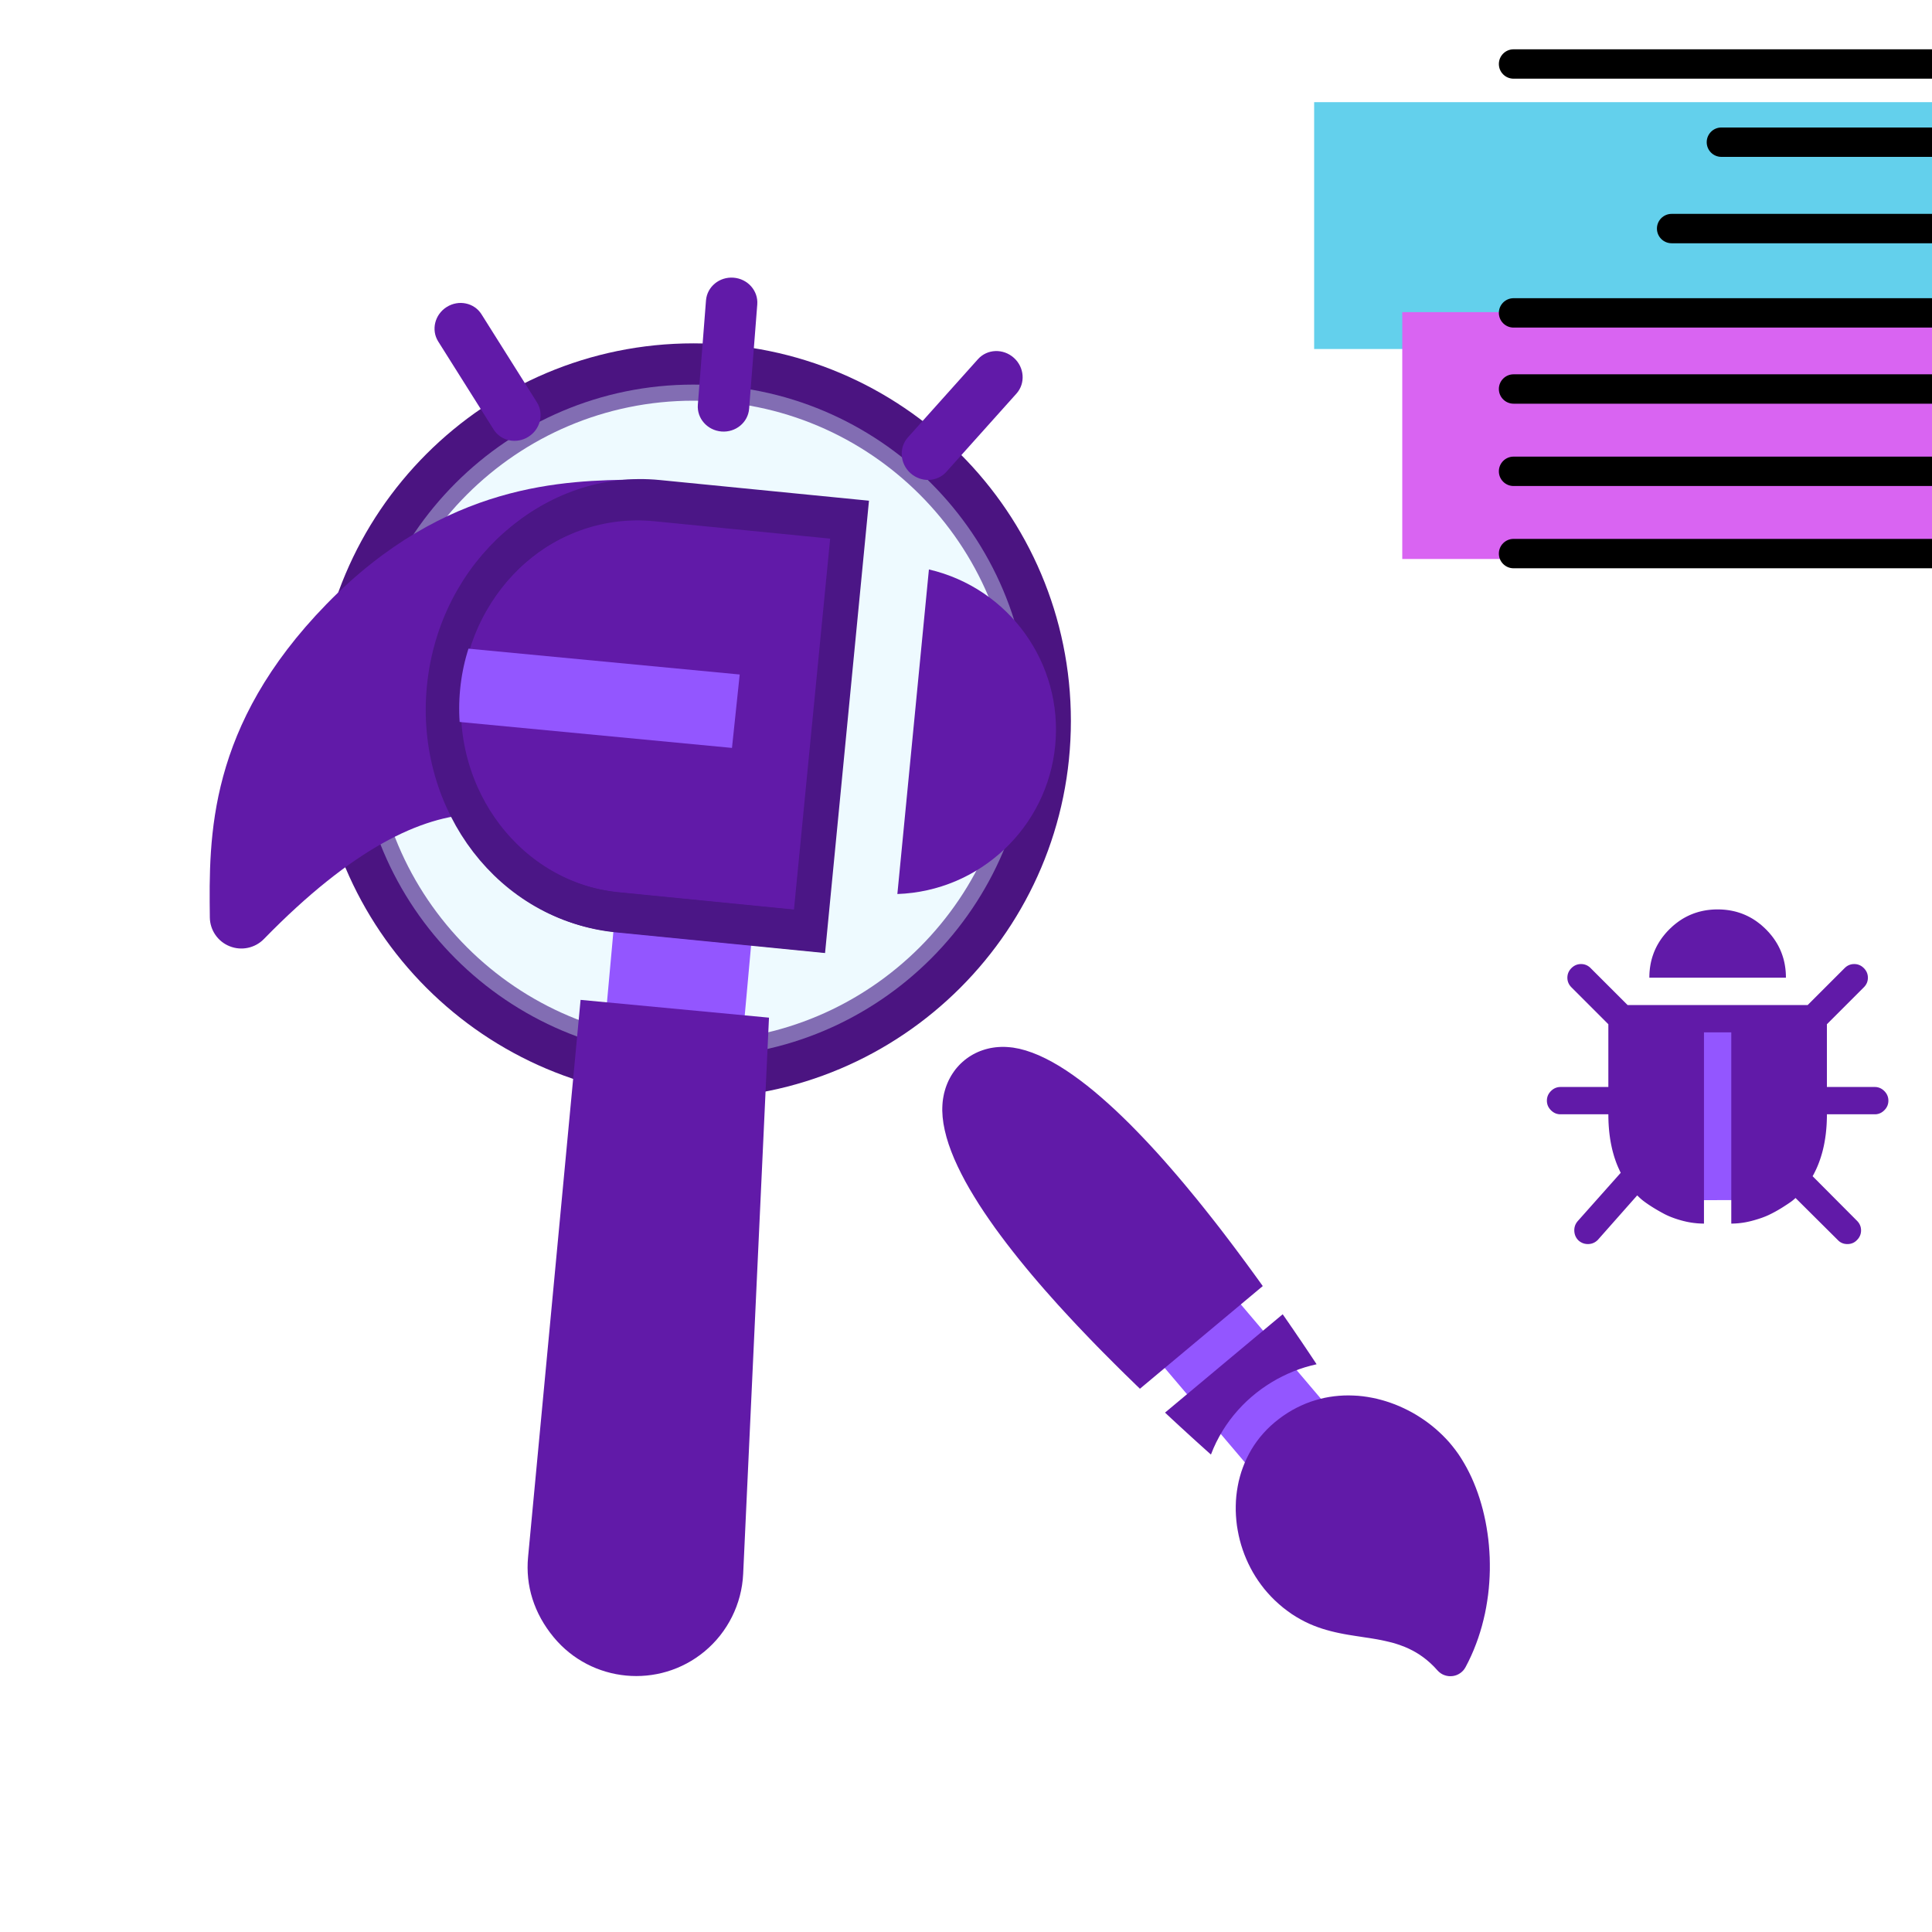<?xml version="1.0" encoding="UTF-8" standalone="no" ?>
<!DOCTYPE svg PUBLIC "-//W3C//DTD SVG 1.1//EN" "http://www.w3.org/Graphics/SVG/1.1/DTD/svg11.dtd">
<svg xmlns="http://www.w3.org/2000/svg" xmlns:xlink="http://www.w3.org/1999/xlink" version="1.1" width="900" height="900" viewBox="0 0 1000 1000" xml:space="preserve">
<desc>Created with Fabric.js 3.6.3</desc>
<defs>
</defs>
<g transform="matrix(1 0 0 1 358.87 373.13)"  >
<g style=""   >
		<g transform="matrix(1.06 0 0 1.06 0 0)"  >
<path style="stroke: rgb(75,20,129); stroke-width: 28; stroke-dasharray: none; stroke-linecap: butt; stroke-dashoffset: 0; stroke-linejoin: miter; stroke-miterlimit: 4; fill: rgb(0,0,0); fill-opacity: 0; fill-rule: nonzero; opacity: 1;"  transform=" translate(-406.79, -229.35)" d="M 577.15 229.36 C 577.15 323.38 500.82 399.71 406.8 399.71 C 312.77 399.71 236.44 323.38 236.44 229.36 C 236.44 135.33 312.77 59 406.8 59 C 500.82 59 577.15 135.33 577.15 229.36 Z" stroke-linecap="round" />
</g>
		<g transform="matrix(1.06 0 0 1.06 -0.03 0)"  >
<path style="stroke: none; stroke-width: 1; stroke-dasharray: none; stroke-linecap: butt; stroke-dashoffset: 0; stroke-linejoin: miter; stroke-miterlimit: 4; fill: rgb(214,242,255); fill-opacity: 0.4; fill-rule: nonzero; opacity: 1;"  transform=" translate(-406.76, -229.36)" d="M 570.97 229.34 C 570.98 319.97 497.4 393.56 406.78 393.56 C 316.15 393.57 242.57 320 242.56 229.37 C 242.55 138.74 316.12 65.16 406.75 65.15 C 497.38 65.15 570.96 138.72 570.97 229.34 Z" stroke-linecap="round" />
</g>
</g>
</g>
<g transform="matrix(0.52 0 0 0.52 1271.7 891.1)"  >
<g style=""   >
</g>
</g>
<g transform="matrix(1 0 0 1 850.56 116.77)"  >
<path style="stroke: none; stroke-width: 1; stroke-dasharray: none; stroke-linecap: butt; stroke-dashoffset: 0; stroke-linejoin: miter; stroke-miterlimit: 4; fill: rgb(99,208,236); fill-rule: nonzero; opacity: 1;"  transform=" translate(-409.56, -297.66)" d="M 239.2 233.77 L 579.92 233.77 L 579.92 361.54 L 239.2 361.54 L 239.2 233.77 Z" stroke-linecap="round" />
</g>
<g transform="matrix(1 0 0 1 895.89 225.44)"  >
<path style="stroke: none; stroke-width: 1; stroke-dasharray: none; stroke-linecap: butt; stroke-dashoffset: 0; stroke-linejoin: miter; stroke-miterlimit: 4; fill: rgb(217,100,242); fill-rule: nonzero; opacity: 1;"  transform=" translate(-402.56, -169.88)" d="M 232.48 106 L 572.65 106 L 572.65 233.77 L 232.48 233.77 L 232.48 106 Z" stroke-linecap="round" />
</g>
<g transform="matrix(1 0 0 1 1052.64 159.83)"  >
<g style=""   >
		<g transform="matrix(1 0 0 1 53.79 -86.24)"  >
<path style="stroke: none; stroke-width: 1; stroke-dasharray: none; stroke-linecap: butt; stroke-dashoffset: 0; stroke-linejoin: miter; stroke-miterlimit: 4; fill: rgb(0,0,0); fill-rule: nonzero; opacity: 1;"  transform=" translate(-383.43, -148.58)" d="M 598.87 140.98 C 603.07 140.98 606.47 144.39 606.47 148.59 C 606.47 150.11 606.47 147.07 606.47 148.59 C 606.47 152.79 603.07 156.19 598.87 156.19 C 511.17 156.19 255.69 156.19 167.99 156.19 C 163.79 156.19 160.39 152.79 160.39 148.59 C 160.39 147.07 160.39 150.11 160.39 148.59 C 160.39 144.39 163.79 140.98 167.99 140.98 C 255.69 140.98 511.17 140.98 598.87 140.98 Z" stroke-linecap="round" />
</g>
		<g transform="matrix(1 0 0 1 40.91 -41.52)"  >
<path style="stroke: none; stroke-width: 1; stroke-dasharray: none; stroke-linecap: butt; stroke-dashoffset: 0; stroke-linejoin: miter; stroke-miterlimit: 4; fill: rgb(0,0,0); fill-rule: nonzero; opacity: 1;"  transform=" translate(-370.55, -193.31)" d="M 598.87 185.7 C 603.07 185.7 606.47 189.11 606.47 193.31 C 606.47 194.83 606.47 191.79 606.47 193.31 C 606.47 197.51 603.07 200.91 598.87 200.91 C 506.02 200.91 235.08 200.91 142.24 200.91 C 138.04 200.91 134.63 197.51 134.63 193.31 C 134.63 191.79 134.63 194.83 134.63 193.31 C 134.63 189.11 138.04 185.7 142.24 185.7 C 235.08 185.7 506.02 185.7 598.87 185.7 Z" stroke-linecap="round" />
</g>
		<g transform="matrix(1 0 0 1 0 41.52)"  >
<path style="stroke: none; stroke-width: 1; stroke-dasharray: none; stroke-linecap: butt; stroke-dashoffset: 0; stroke-linejoin: miter; stroke-miterlimit: 4; fill: rgb(0,0,0); fill-rule: nonzero; opacity: 1;"  transform=" translate(-329.64, -276.36)" d="M 598.87 268.75 C 603.07 268.75 606.47 272.16 606.47 276.36 C 606.47 277.88 606.47 274.84 606.47 276.36 C 606.47 280.56 603.07 283.96 598.87 283.96 C 489.66 283.96 169.63 283.96 60.42 283.96 C 56.22 283.96 52.81 280.56 52.81 276.36 C 52.81 274.84 52.81 277.88 52.81 276.36 C 52.81 272.16 56.22 268.75 60.42 268.75 C 169.63 268.75 489.66 268.75 598.87 268.75 Z" stroke-linecap="round" />
</g>
		<g transform="matrix(1 0 0 1 0 84.12)"  >
<path style="stroke: none; stroke-width: 1; stroke-dasharray: none; stroke-linecap: butt; stroke-dashoffset: 0; stroke-linejoin: miter; stroke-miterlimit: 4; fill: rgb(0,0,0); fill-rule: nonzero; opacity: 1;"  transform=" translate(-329.64, -318.94)" d="M 598.87 311.34 C 603.07 311.34 606.47 314.75 606.47 318.95 C 606.47 320.47 606.47 317.43 606.47 318.95 C 606.47 323.15 603.07 326.55 598.87 326.55 C 489.66 326.55 169.63 326.55 60.42 326.55 C 56.22 326.55 52.81 323.15 52.81 318.95 C 52.81 317.43 52.81 320.47 52.81 318.95 C 52.81 314.75 56.22 311.34 60.42 311.34 C 169.63 311.34 489.66 311.34 598.87 311.34 Z" stroke-linecap="round" />
</g>
		<g transform="matrix(1 0 0 1 0 126.7)"  >
<path style="stroke: none; stroke-width: 1; stroke-dasharray: none; stroke-linecap: butt; stroke-dashoffset: 0; stroke-linejoin: miter; stroke-miterlimit: 4; fill: rgb(0,0,0); fill-rule: nonzero; opacity: 1;"  transform=" translate(-329.64, -361.53)" d="M 598.87 353.93 C 603.07 353.93 606.47 357.34 606.47 361.54 C 606.47 363.06 606.47 360.01 606.47 361.54 C 606.47 365.74 603.07 369.14 598.87 369.14 C 489.66 369.14 169.63 369.14 60.42 369.14 C 56.22 369.14 52.81 365.74 52.81 361.54 C 52.81 360.01 52.81 363.06 52.81 361.54 C 52.81 357.34 56.22 353.93 60.42 353.93 C 169.63 353.93 489.66 353.93 598.87 353.93 Z" stroke-linecap="round" />
</g>
		<g transform="matrix(1 0 0 1 0 -126.7)"  >
<path style="stroke: none; stroke-width: 1; stroke-dasharray: none; stroke-linecap: butt; stroke-dashoffset: 0; stroke-linejoin: miter; stroke-miterlimit: 4; fill: rgb(0,0,0); fill-rule: nonzero; opacity: 1;"  transform=" translate(-329.64, -108.13)" d="M 598.87 100.52 C 603.07 100.52 606.47 103.93 606.47 108.13 C 606.47 109.65 606.47 106.61 606.47 108.13 C 606.47 112.33 603.07 115.73 598.87 115.73 C 489.66 115.73 169.63 115.73 60.42 115.73 C 56.22 115.73 52.81 112.33 52.81 108.13 C 52.81 106.61 52.81 109.65 52.81 108.13 C 52.81 103.93 56.22 100.52 60.42 100.52 C 169.63 100.52 489.66 100.52 598.87 100.52 Z" stroke-linecap="round" />
</g>
		<g transform="matrix(1 0 0 1 0 2.13)"  >
<path style="stroke: none; stroke-width: 1; stroke-dasharray: none; stroke-linecap: butt; stroke-dashoffset: 0; stroke-linejoin: miter; stroke-miterlimit: 4; fill: rgb(0,0,0); fill-rule: nonzero; opacity: 1;"  transform=" translate(-329.64, -236.97)" d="M 598.87 229.36 C 603.07 229.36 606.47 232.76 606.47 236.96 C 606.47 238.48 606.47 235.44 606.47 236.96 C 606.47 241.16 603.07 244.57 598.87 244.57 C 489.66 244.57 169.63 244.57 60.42 244.57 C 56.22 244.57 52.81 241.16 52.81 236.96 C 52.81 235.44 52.81 238.48 52.81 236.96 C 52.81 232.76 56.22 229.36 60.42 229.36 C 169.63 229.36 489.66 229.36 598.87 229.36 Z" stroke-linecap="round" />
</g>
</g>
</g>
<g transform="matrix(1 0 0 1 889.05 557.32)"  >
<g style=""   >
		<g transform="matrix(1 0 0 1 -2.18 18.51)"  >
<path style="stroke: none; stroke-width: 1; stroke-dasharray: none; stroke-linecap: butt; stroke-dashoffset: 0; stroke-linejoin: miter; stroke-miterlimit: 4; fill: rgb(147,86,255); fill-rule: nonzero; opacity: 1;"  transform=" translate(-515.91, -523.5)" d="M 499.84 564.42 C 499.85 566.9 501.87 568.91 504.35 568.9 C 506.56 568.89 508.71 568.88 510.92 568.88 C 510.92 568.88 519.91 568.85 519.91 568.85 C 522.38 568.84 525.3 568.83 527.77 568.82 C 530.25 568.82 532.26 566.8 532.25 564.32 C 532.2 547.07 532.05 499.84 531.99 482.59 C 531.98 480.11 529.97 478.1 527.48 478.11 C 521.9 478.13 509.64 478.17 504.06 478.19 C 501.58 478.19 499.57 480.21 499.58 482.69 C 499.63 499.94 499.78 547.17 499.84 564.42 Z" stroke-linecap="round" />
</g>
		<g transform="matrix(1 0 0 1 0 0)"  >
<path style="stroke: none; stroke-width: 1; stroke-dasharray: none; stroke-linecap: butt; stroke-dashoffset: 0; stroke-linejoin: miter; stroke-miterlimit: 4; fill: rgb(97,26,168); fill-rule: nonzero; opacity: 1;"  transform=" translate(-518.1, -505)" d="M 589.22 446.68 L 589.36 446.69 L 589.5 446.7 L 589.64 446.72 L 589.77 446.73 L 589.91 446.75 L 590.04 446.78 L 590.18 446.8 L 590.31 446.83 L 590.45 446.86 L 590.58 446.89 L 590.71 446.93 L 590.84 446.97 L 590.97 447.01 L 591.09 447.05 L 591.22 447.1 L 591.35 447.14 L 591.47 447.2 L 591.59 447.25 L 591.72 447.31 L 591.84 447.36 L 591.96 447.43 L 592.08 447.49 L 592.2 447.56 L 592.32 447.63 L 592.43 447.7 L 592.55 447.77 L 592.66 447.85 L 592.78 447.93 L 592.89 448.01 L 593 448.1 L 593.12 448.19 L 593.23 448.28 L 593.33 448.37 L 593.44 448.47 L 593.55 448.56 L 593.66 448.67 L 593.76 448.77 L 593.87 448.87 L 593.97 448.98 L 594.07 449.09 L 594.16 449.2 L 594.25 449.31 L 594.34 449.42 L 594.43 449.53 L 594.52 449.64 L 594.6 449.75 L 594.68 449.87 L 594.76 449.98 L 594.83 450.1 L 594.9 450.22 L 594.97 450.33 L 595.04 450.45 L 595.11 450.57 L 595.17 450.69 L 595.23 450.82 L 595.28 450.94 L 595.34 451.06 L 595.39 451.19 L 595.44 451.31 L 595.48 451.44 L 595.53 451.57 L 595.57 451.7 L 595.6 451.82 L 595.64 451.96 L 595.67 452.09 L 595.7 452.22 L 595.73 452.35 L 595.76 452.49 L 595.78 452.62 L 595.8 452.76 L 595.81 452.9 L 595.83 453.03 L 595.84 453.17 L 595.85 453.31 L 595.86 453.45 L 595.86 453.6 L 595.86 453.74 L 595.86 453.88 L 595.86 454.03 L 595.85 454.17 L 595.84 454.31 L 595.83 454.45 L 595.81 454.58 L 595.8 454.72 L 595.78 454.86 L 595.76 454.99 L 595.73 455.13 L 595.7 455.26 L 595.67 455.39 L 595.64 455.53 L 595.6 455.66 L 595.57 455.79 L 595.53 455.91 L 595.48 456.04 L 595.44 456.17 L 595.39 456.29 L 595.34 456.42 L 595.28 456.54 L 595.23 456.67 L 595.17 456.79 L 595.11 456.91 L 595.04 457.03 L 594.97 457.15 L 594.9 457.27 L 594.83 457.38 L 594.76 457.5 L 594.68 457.61 L 594.6 457.73 L 594.52 457.84 L 594.43 457.95 L 594.34 458.06 L 594.25 458.18 L 594.16 458.28 L 594.06 458.39 L 593.97 458.5 L 593.87 458.61 L 593.76 458.71 L 574.65 477.82 L 574.65 510.3 L 599.39 510.3 L 599.54 510.3 L 599.68 510.31 L 599.82 510.31 L 599.96 510.32 L 600.1 510.33 L 600.24 510.35 L 600.38 510.36 L 600.51 510.38 L 600.65 510.41 L 600.78 510.43 L 600.92 510.46 L 601.05 510.49 L 601.18 510.52 L 601.31 510.56 L 601.44 510.6 L 601.57 510.64 L 601.7 510.68 L 601.82 510.73 L 601.95 510.77 L 602.07 510.83 L 602.2 510.88 L 602.32 510.94 L 602.44 510.99 L 602.56 511.06 L 602.68 511.12 L 602.8 511.19 L 602.92 511.26 L 603.04 511.33 L 603.15 511.4 L 603.27 511.48 L 603.38 511.56 L 603.5 511.64 L 603.61 511.73 L 603.72 511.82 L 603.83 511.91 L 603.94 512 L 604.05 512.1 L 604.15 512.2 L 604.26 512.3 L 604.37 512.4 L 604.47 512.51 L 604.57 512.61 L 604.67 512.72 L 604.77 512.83 L 604.86 512.94 L 604.95 513.05 L 605.04 513.16 L 605.12 513.27 L 605.21 513.38 L 605.29 513.5 L 605.36 513.61 L 605.44 513.73 L 605.51 513.85 L 605.58 513.96 L 605.65 514.08 L 605.71 514.2 L 605.77 514.32 L 605.83 514.45 L 605.89 514.57 L 605.94 514.69 L 606 514.82 L 606.04 514.94 L 606.09 515.07 L 606.13 515.2 L 606.18 515.33 L 606.21 515.46 L 606.25 515.59 L 606.28 515.72 L 606.31 515.85 L 606.34 515.99 L 606.37 516.12 L 606.39 516.25 L 606.41 516.39 L 606.42 516.53 L 606.44 516.67 L 606.45 516.81 L 606.46 516.95 L 606.47 517.09 L 606.47 517.23 L 606.47 517.37 L 606.47 517.52 L 606.47 517.66 L 606.46 517.8 L 606.45 517.94 L 606.44 518.08 L 606.42 518.22 L 606.41 518.35 L 606.39 518.49 L 606.37 518.63 L 606.34 518.76 L 606.31 518.89 L 606.28 519.03 L 606.25 519.16 L 606.21 519.29 L 606.18 519.42 L 606.13 519.55 L 606.09 519.67 L 606.05 519.8 L 606 519.93 L 605.95 520.05 L 605.89 520.18 L 605.83 520.3 L 605.78 520.42 L 605.71 520.54 L 605.65 520.66 L 605.58 520.78 L 605.51 520.9 L 605.44 521.02 L 605.37 521.13 L 605.29 521.25 L 605.21 521.36 L 605.13 521.47 L 605.04 521.59 L 604.95 521.7 L 604.86 521.81 L 604.77 521.92 L 604.67 522.02 L 604.57 522.13 L 604.47 522.24 L 604.37 522.34 L 604.26 522.45 L 604.16 522.55 L 604.05 522.65 L 603.94 522.74 L 603.83 522.84 L 603.72 522.93 L 603.61 523.01 L 603.5 523.1 L 603.39 523.18 L 603.27 523.26 L 603.16 523.34 L 603.04 523.41 L 602.93 523.49 L 602.81 523.56 L 602.69 523.62 L 602.57 523.69 L 602.45 523.75 L 602.33 523.81 L 602.2 523.86 L 602.08 523.92 L 601.95 523.97 L 601.83 524.02 L 601.7 524.06 L 601.57 524.11 L 601.45 524.15 L 601.32 524.19 L 601.19 524.22 L 601.05 524.25 L 600.92 524.28 L 600.79 524.31 L 600.65 524.34 L 600.52 524.36 L 600.38 524.38 L 600.24 524.4 L 600.11 524.41 L 599.97 524.42 L 599.83 524.43 L 599.68 524.44 L 599.54 524.44 L 599.4 524.44 L 574.66 524.44 L 574.65 525.38 L 574.64 526.32 L 574.61 527.24 L 574.58 528.16 L 574.54 529.08 L 574.49 529.98 L 574.43 530.88 L 574.36 531.77 L 574.28 532.65 L 574.19 533.53 L 574.1 534.4 L 573.99 535.26 L 573.87 536.11 L 573.75 536.96 L 573.61 537.8 L 573.47 538.64 L 573.32 539.46 L 573.16 540.28 L 572.99 541.09 L 572.8 541.9 L 572.62 542.69 L 572.42 543.48 L 572.21 544.27 L 571.99 545.04 L 571.76 545.81 L 571.53 546.57 L 571.28 547.33 L 571.03 548.07 L 570.76 548.81 L 570.49 549.55 L 570.21 550.27 L 569.92 550.99 L 569.62 551.7 L 569.31 552.41 L 568.99 553.1 L 568.66 553.79 L 568.32 554.47 L 567.98 555.15 L 567.62 555.82 L 567.25 556.48 L 590.23 579.56 L 590.33 579.67 L 590.44 579.78 L 590.53 579.88 L 590.63 579.99 L 590.72 580.1 L 590.81 580.21 L 590.9 580.32 L 590.99 580.44 L 591.07 580.55 L 591.15 580.66 L 591.23 580.78 L 591.3 580.89 L 591.37 581.01 L 591.44 581.13 L 591.51 581.25 L 591.57 581.37 L 591.63 581.49 L 591.69 581.61 L 591.75 581.73 L 591.8 581.86 L 591.85 581.98 L 591.9 582.11 L 591.95 582.23 L 591.99 582.36 L 592.03 582.49 L 592.07 582.62 L 592.11 582.75 L 592.14 582.88 L 592.17 583.01 L 592.2 583.15 L 592.22 583.28 L 592.24 583.42 L 592.26 583.55 L 592.28 583.69 L 592.3 583.83 L 592.31 583.97 L 592.32 584.11 L 592.32 584.25 L 592.33 584.39 L 592.33 584.54 L 592.33 584.68 L 592.32 584.82 L 592.32 584.96 L 592.31 585.1 L 592.3 585.24 L 592.28 585.38 L 592.26 585.52 L 592.24 585.65 L 592.22 585.79 L 592.2 585.92 L 592.17 586.06 L 592.14 586.19 L 592.11 586.32 L 592.07 586.45 L 592.03 586.58 L 591.99 586.71 L 591.95 586.84 L 591.9 586.96 L 591.85 587.09 L 591.8 587.22 L 591.75 587.34 L 591.69 587.46 L 591.63 587.58 L 591.57 587.7 L 591.51 587.82 L 591.44 587.94 L 591.37 588.06 L 591.3 588.18 L 591.23 588.29 L 591.15 588.41 L 591.07 588.52 L 590.99 588.64 L 590.9 588.75 L 590.81 588.86 L 590.72 588.97 L 590.63 589.08 L 590.53 589.19 L 590.44 589.3 L 590.33 589.4 L 590.23 589.51 L 590.13 589.61 L 590.03 589.71 L 589.93 589.81 L 589.82 589.91 L 589.72 590 L 589.61 590.09 L 589.5 590.18 L 589.4 590.26 L 589.29 590.35 L 589.17 590.43 L 589.06 590.5 L 588.95 590.58 L 588.83 590.65 L 588.72 590.72 L 588.6 590.79 L 588.48 590.85 L 588.36 590.91 L 588.24 590.97 L 588.12 591.03 L 587.99 591.08 L 587.87 591.13 L 587.74 591.18 L 587.61 591.23 L 587.49 591.27 L 587.36 591.31 L 587.22 591.35 L 587.09 591.38 L 586.96 591.42 L 586.82 591.45 L 586.69 591.48 L 586.55 591.5 L 586.41 591.52 L 586.27 591.54 L 586.13 591.56 L 585.99 591.57 L 585.84 591.59 L 585.7 591.59 L 585.55 591.6 L 585.41 591.61 L 585.26 591.61 L 585.11 591.61 L 584.96 591.6 L 584.82 591.59 L 584.67 591.59 L 584.53 591.57 L 584.39 591.56 L 584.24 591.54 L 584.1 591.52 L 583.97 591.5 L 583.83 591.48 L 583.69 591.45 L 583.56 591.42 L 583.42 591.38 L 583.29 591.35 L 583.16 591.31 L 583.03 591.27 L 582.9 591.23 L 582.78 591.18 L 582.65 591.13 L 582.53 591.08 L 582.4 591.03 L 582.28 590.97 L 582.16 590.91 L 582.04 590.85 L 581.92 590.79 L 581.8 590.72 L 581.69 590.65 L 581.57 590.58 L 581.46 590.5 L 581.34 590.43 L 581.23 590.35 L 581.12 590.26 L 581.01 590.18 L 580.91 590.09 L 580.8 590 L 580.7 589.91 L 580.59 589.81 L 580.49 589.71 L 580.39 589.61 L 580.29 589.51 L 558.41 567.75 L 558.39 567.77 L 558.36 567.8 L 558.33 567.83 L 558.3 567.86 L 558.27 567.89 L 558.24 567.92 L 558.2 567.95 L 558.17 567.98 L 558.14 568.01 L 558.1 568.04 L 558.07 568.07 L 558.03 568.11 L 558 568.14 L 557.96 568.17 L 557.92 568.21 L 557.88 568.24 L 557.84 568.27 L 557.81 568.31 L 557.76 568.34 L 557.72 568.38 L 557.68 568.42 L 557.64 568.45 L 557.6 568.49 L 557.55 568.53 L 557.51 568.57 L 557.46 568.6 L 557.42 568.64 L 557.37 568.68 L 557.32 568.72 L 557.27 568.76 L 557.23 568.8 L 557.18 568.84 L 557.13 568.88 L 557.08 568.92 L 557.02 568.97 L 556.97 569.01 L 556.92 569.05 L 556.87 569.09 L 556.81 569.14 L 556.76 569.18 L 556.7 569.23 L 556.64 569.27 L 556.58 569.32 L 556.51 569.37 L 556.44 569.43 L 556.37 569.48 L 556.3 569.53 L 556.22 569.59 L 556.14 569.65 L 556.05 569.71 L 555.97 569.77 L 555.87 569.84 L 555.78 569.9 L 555.69 569.97 L 555.59 570.04 L 555.48 570.11 L 555.38 570.18 L 555.27 570.26 L 555.16 570.33 L 555.04 570.41 L 554.93 570.49 L 554.81 570.57 L 554.68 570.66 L 554.56 570.74 L 554.43 570.83 L 554.29 570.92 L 554.16 571.01 L 554.02 571.1 L 553.88 571.19 L 553.73 571.29 L 553.58 571.38 L 553.43 571.48 L 553.28 571.58 L 553.12 571.68 L 552.96 571.79 L 552.8 571.89 L 552.63 572 L 552.46 572.11 L 552.29 572.22 L 552.12 572.33 L 551.94 572.44 L 551.76 572.56 L 551.59 572.67 L 551.41 572.78 L 551.23 572.89 L 551.05 573 L 550.88 573.11 L 550.7 573.22 L 550.52 573.32 L 550.34 573.43 L 550.16 573.54 L 549.99 573.64 L 549.81 573.75 L 549.63 573.85 L 549.45 573.96 L 549.27 574.06 L 549.09 574.17 L 548.91 574.27 L 548.73 574.37 L 548.55 574.47 L 548.37 574.57 L 548.2 574.67 L 548.02 574.77 L 547.84 574.87 L 547.66 574.97 L 547.47 575.06 L 547.29 575.16 L 547.11 575.26 L 546.93 575.35 L 546.75 575.45 L 546.57 575.54 L 546.39 575.64 L 546.21 575.73 L 546.03 575.82 L 545.85 575.91 L 545.66 576 L 545.48 576.09 L 545.3 576.18 L 545.12 576.27 L 544.94 576.36 L 544.75 576.45 L 544.57 576.54 L 544.38 576.63 L 544.19 576.71 L 544 576.8 L 543.8 576.89 L 543.61 576.97 L 543.41 577.06 L 543.21 577.14 L 543 577.23 L 542.8 577.31 L 542.59 577.39 L 542.38 577.48 L 542.17 577.56 L 541.95 577.64 L 541.74 577.72 L 541.52 577.81 L 541.3 577.89 L 541.07 577.97 L 540.85 578.05 L 540.62 578.13 L 540.39 578.21 L 540.16 578.29 L 539.93 578.36 L 539.69 578.44 L 539.45 578.52 L 539.21 578.6 L 538.97 578.67 L 538.72 578.75 L 538.47 578.83 L 538.22 578.9 L 537.97 578.98 L 537.72 579.05 L 537.46 579.13 L 537.2 579.2 L 536.94 579.28 L 536.68 579.35 L 536.41 579.42 L 536.15 579.49 L 535.88 579.57 L 535.61 579.64 L 535.34 579.71 L 535.07 579.77 L 534.8 579.84 L 534.53 579.9 L 534.26 579.96 L 533.99 580.02 L 533.72 580.08 L 533.45 580.14 L 533.18 580.19 L 532.91 580.25 L 532.64 580.3 L 532.37 580.35 L 532.1 580.4 L 531.83 580.44 L 531.56 580.49 L 531.3 580.53 L 531.03 580.57 L 530.76 580.61 L 530.49 580.64 L 530.22 580.68 L 529.96 580.71 L 529.69 580.74 L 529.42 580.77 L 529.16 580.8 L 528.89 580.83 L 528.62 580.85 L 528.35 580.87 L 528.09 580.89 L 527.82 580.91 L 527.55 580.93 L 527.29 580.95 L 527.02 580.96 L 526.76 580.97 L 526.49 580.98 L 526.23 580.99 L 525.96 581 L 525.69 581 L 525.43 581 L 525.16 581 L 525.16 482.02 L 511.02 482.02 L 511.02 581 L 510.74 581 L 510.46 581 L 510.18 581 L 509.9 580.99 L 509.62 580.98 L 509.33 580.97 L 509.05 580.96 L 508.77 580.94 L 508.49 580.93 L 508.21 580.91 L 507.93 580.89 L 507.65 580.87 L 507.37 580.85 L 507.09 580.82 L 506.81 580.79 L 506.53 580.76 L 506.24 580.73 L 505.96 580.7 L 505.68 580.67 L 505.4 580.63 L 505.12 580.59 L 504.84 580.55 L 504.56 580.51 L 504.28 580.47 L 504 580.42 L 503.72 580.37 L 503.44 580.32 L 503.16 580.27 L 502.88 580.22 L 502.6 580.16 L 502.32 580.11 L 502.04 580.05 L 501.76 579.99 L 501.49 579.92 L 501.21 579.86 L 500.93 579.79 L 500.65 579.73 L 500.37 579.66 L 500.09 579.58 L 499.81 579.51 L 499.53 579.44 L 499.26 579.36 L 498.98 579.28 L 498.71 579.21 L 498.44 579.13 L 498.17 579.05 L 497.91 578.97 L 497.64 578.89 L 497.38 578.81 L 497.12 578.72 L 496.86 578.64 L 496.6 578.56 L 496.35 578.47 L 496.1 578.39 L 495.84 578.3 L 495.6 578.21 L 495.35 578.12 L 495.1 578.03 L 494.86 577.94 L 494.62 577.85 L 494.38 577.76 L 494.14 577.67 L 493.91 577.58 L 493.67 577.48 L 493.44 577.39 L 493.21 577.29 L 492.98 577.2 L 492.76 577.1 L 492.53 577 L 492.31 576.9 L 492.09 576.8 L 491.87 576.7 L 491.66 576.6 L 491.44 576.5 L 491.23 576.39 L 491.02 576.29 L 490.81 576.19 L 490.61 576.08 L 490.4 575.97 L 490.2 575.87 L 490 575.76 L 489.8 575.65 L 489.6 575.54 L 489.4 575.43 L 489.2 575.33 L 489.01 575.22 L 488.81 575.11 L 488.62 575 L 488.42 574.89 L 488.23 574.79 L 488.04 574.68 L 487.85 574.57 L 487.66 574.46 L 487.47 574.36 L 487.29 574.25 L 487.1 574.14 L 486.91 574.03 L 486.73 573.92 L 486.54 573.82 L 486.36 573.71 L 486.18 573.6 L 486 573.49 L 485.82 573.39 L 485.64 573.28 L 485.46 573.17 L 485.29 573.06 L 485.11 572.95 L 484.93 572.85 L 484.76 572.74 L 484.59 572.63 L 484.42 572.52 L 484.24 572.42 L 484.07 572.31 L 483.9 572.2 L 483.74 572.09 L 483.57 571.99 L 483.4 571.88 L 483.24 571.77 L 483.07 571.66 L 482.91 571.55 L 482.75 571.45 L 482.59 571.34 L 482.43 571.24 L 482.27 571.13 L 482.12 571.03 L 481.97 570.93 L 481.82 570.82 L 481.67 570.72 L 481.53 570.62 L 481.39 570.52 L 481.25 570.43 L 481.11 570.33 L 480.97 570.23 L 480.84 570.14 L 480.71 570.04 L 480.58 569.95 L 480.45 569.85 L 480.32 569.76 L 480.2 569.67 L 480.08 569.58 L 479.96 569.49 L 479.84 569.4 L 479.73 569.32 L 479.61 569.23 L 479.5 569.14 L 479.4 569.06 L 479.29 568.98 L 479.19 568.89 L 479.08 568.81 L 478.98 568.73 L 478.89 568.65 L 478.79 568.57 L 478.7 568.49 L 478.61 568.41 L 478.52 568.34 L 478.43 568.26 L 478.35 568.19 L 478.26 568.11 L 478.18 568.04 L 478.1 567.97 L 476.45 566.42 L 456.23 589.28 L 456.12 589.4 L 456.01 589.51 L 455.9 589.62 L 455.78 589.73 L 455.67 589.83 L 455.55 589.93 L 455.43 590.03 L 455.31 590.12 L 455.19 590.21 L 455.07 590.3 L 454.95 590.39 L 454.83 590.47 L 454.7 590.55 L 454.58 590.63 L 454.45 590.7 L 454.32 590.77 L 454.19 590.84 L 454.06 590.9 L 453.93 590.97 L 453.8 591.03 L 453.67 591.08 L 453.53 591.14 L 453.4 591.19 L 453.26 591.23 L 453.12 591.28 L 452.99 591.32 L 452.85 591.36 L 452.7 591.4 L 452.56 591.43 L 452.42 591.46 L 452.28 591.49 L 452.13 591.51 L 451.98 591.53 L 451.84 591.55 L 451.69 591.57 L 451.54 591.58 L 451.39 591.59 L 451.24 591.6 L 451.08 591.6 L 450.93 591.6 L 450.8 591.6 L 450.66 591.6 L 450.53 591.59 L 450.4 591.59 L 450.27 591.58 L 450.15 591.56 L 450.02 591.55 L 449.89 591.53 L 449.76 591.51 L 449.64 591.49 L 449.51 591.47 L 449.39 591.44 L 449.26 591.42 L 449.14 591.39 L 449.02 591.36 L 448.9 591.32 L 448.78 591.28 L 448.65 591.25 L 448.53 591.2 L 448.42 591.16 L 448.3 591.12 L 448.18 591.07 L 448.06 591.02 L 447.95 590.97 L 447.83 590.91 L 447.72 590.86 L 447.6 590.8 L 447.49 590.74 L 447.38 590.67 L 447.26 590.61 L 447.15 590.54 L 447.04 590.47 L 446.93 590.4 L 446.82 590.33 L 446.71 590.25 L 446.6 590.17 L 446.5 590.09 L 446.39 590.01 L 446.28 589.92 L 446.18 589.84 L 446.08 589.74 L 445.97 589.63 L 445.88 589.53 L 445.78 589.43 L 445.68 589.32 L 445.59 589.22 L 445.5 589.11 L 445.42 589 L 445.33 588.89 L 445.25 588.78 L 445.17 588.67 L 445.09 588.56 L 445.02 588.44 L 444.95 588.33 L 444.88 588.21 L 444.81 588.09 L 444.74 587.97 L 444.68 587.85 L 444.62 587.73 L 444.56 587.61 L 444.51 587.49 L 444.46 587.36 L 444.4 587.24 L 444.36 587.11 L 444.31 586.98 L 444.27 586.85 L 444.23 586.72 L 444.19 586.59 L 444.15 586.46 L 444.12 586.32 L 444.09 586.19 L 444.06 586.05 L 444.03 585.92 L 444.01 585.78 L 443.99 585.64 L 443.97 585.5 L 443.95 585.35 L 443.94 585.21 L 443.92 585.07 L 443.91 584.92 L 443.91 584.77 L 443.9 584.63 L 443.9 584.49 L 443.9 584.34 L 443.91 584.2 L 443.91 584.06 L 443.92 583.92 L 443.93 583.78 L 443.94 583.64 L 443.96 583.5 L 443.98 583.37 L 444 583.23 L 444.02 583.09 L 444.05 582.96 L 444.08 582.83 L 444.11 582.69 L 444.14 582.56 L 444.18 582.43 L 444.22 582.3 L 444.26 582.17 L 444.3 582.05 L 444.35 581.92 L 444.4 581.79 L 444.45 581.67 L 444.51 581.54 L 444.56 581.42 L 444.62 581.3 L 444.68 581.18 L 444.75 581.05 L 444.82 580.93 L 444.89 580.82 L 444.96 580.7 L 445.03 580.58 L 445.11 580.46 L 445.19 580.35 L 445.27 580.23 L 445.36 580.12 L 445.44 580.01 L 445.53 579.9 L 445.63 579.78 L 467.94 554.71 L 467.62 554.08 L 467.32 553.44 L 467.02 552.79 L 466.72 552.14 L 466.44 551.48 L 466.16 550.82 L 465.89 550.15 L 465.63 549.47 L 465.38 548.79 L 465.14 548.1 L 464.9 547.4 L 464.67 546.7 L 464.45 545.99 L 464.24 545.27 L 464.04 544.55 L 463.84 543.82 L 463.65 543.09 L 463.47 542.35 L 463.3 541.6 L 463.14 540.85 L 462.98 540.09 L 462.83 539.32 L 462.69 538.55 L 462.56 537.77 L 462.43 536.98 L 462.32 536.19 L 462.21 535.39 L 462.11 534.59 L 462.02 533.78 L 461.93 532.96 L 461.86 532.14 L 461.79 531.31 L 461.73 530.47 L 461.68 529.63 L 461.63 528.78 L 461.6 527.93 L 461.57 527.07 L 461.55 526.2 L 461.54 525.32 L 461.53 524.44 L 436.79 524.44 L 436.65 524.44 L 436.5 524.44 L 436.36 524.43 L 436.22 524.42 L 436.08 524.41 L 435.94 524.4 L 435.81 524.38 L 435.67 524.36 L 435.54 524.34 L 435.4 524.31 L 435.27 524.28 L 435.14 524.25 L 435 524.22 L 434.87 524.19 L 434.74 524.15 L 434.61 524.11 L 434.49 524.06 L 434.36 524.02 L 434.23 523.97 L 434.11 523.92 L 433.99 523.86 L 433.86 523.81 L 433.74 523.75 L 433.62 523.69 L 433.5 523.62 L 433.38 523.55 L 433.26 523.48 L 433.15 523.41 L 433.03 523.34 L 432.92 523.26 L 432.8 523.18 L 432.69 523.1 L 432.58 523.01 L 432.47 522.92 L 432.35 522.83 L 432.25 522.74 L 432.14 522.64 L 432.03 522.55 L 431.92 522.45 L 431.82 522.34 L 431.71 522.24 L 431.61 522.13 L 431.52 522.02 L 431.42 521.91 L 431.33 521.81 L 431.24 521.7 L 431.15 521.58 L 431.06 521.47 L 430.98 521.36 L 430.9 521.24 L 430.82 521.13 L 430.75 521.01 L 430.68 520.9 L 430.61 520.78 L 430.54 520.66 L 430.47 520.54 L 430.41 520.42 L 430.35 520.3 L 430.3 520.17 L 430.24 520.05 L 430.19 519.93 L 430.14 519.8 L 430.1 519.67 L 430.05 519.55 L 430.01 519.42 L 429.98 519.29 L 429.94 519.16 L 429.91 519.02 L 429.88 518.89 L 429.85 518.76 L 429.82 518.62 L 429.8 518.49 L 429.78 518.35 L 429.77 518.21 L 429.75 518.08 L 429.74 517.94 L 429.73 517.8 L 429.72 517.66 L 429.72 517.51 L 429.72 517.37 L 429.72 517.23 L 429.72 517.09 L 429.73 516.94 L 429.74 516.8 L 429.75 516.66 L 429.77 516.53 L 429.78 516.39 L 429.8 516.25 L 429.82 516.12 L 429.85 515.98 L 429.88 515.85 L 429.91 515.72 L 429.94 515.59 L 429.98 515.46 L 430.01 515.33 L 430.05 515.2 L 430.1 515.07 L 430.14 514.94 L 430.19 514.82 L 430.24 514.69 L 430.3 514.57 L 430.35 514.45 L 430.41 514.32 L 430.47 514.2 L 430.54 514.08 L 430.61 513.96 L 430.68 513.85 L 430.75 513.73 L 430.82 513.61 L 430.9 513.5 L 430.98 513.38 L 431.06 513.27 L 431.15 513.16 L 431.24 513.05 L 431.33 512.94 L 431.42 512.83 L 431.52 512.72 L 431.61 512.61 L 431.71 512.51 L 431.82 512.4 L 431.92 512.3 L 432.03 512.2 L 432.14 512.1 L 432.25 512 L 432.35 511.91 L 432.47 511.82 L 432.58 511.73 L 432.69 511.64 L 432.8 511.56 L 432.92 511.48 L 433.03 511.4 L 433.15 511.33 L 433.26 511.26 L 433.38 511.19 L 433.5 511.12 L 433.62 511.06 L 433.74 510.99 L 433.86 510.94 L 433.99 510.88 L 434.11 510.83 L 434.23 510.77 L 434.36 510.73 L 434.49 510.68 L 434.61 510.64 L 434.74 510.6 L 434.87 510.56 L 435 510.52 L 435.14 510.49 L 435.27 510.46 L 435.4 510.43 L 435.54 510.41 L 435.67 510.38 L 435.81 510.36 L 435.94 510.35 L 436.08 510.33 L 436.22 510.32 L 436.36 510.31 L 436.5 510.31 L 436.65 510.3 L 436.79 510.3 L 461.53 510.3 L 461.53 477.82 L 442.42 458.71 L 442.32 458.61 L 442.22 458.5 L 442.12 458.39 L 442.02 458.28 L 441.93 458.18 L 441.84 458.06 L 441.75 457.95 L 441.67 457.84 L 441.58 457.73 L 441.5 457.61 L 441.43 457.5 L 441.35 457.38 L 441.28 457.27 L 441.21 457.15 L 441.14 457.03 L 441.08 456.91 L 441.02 456.79 L 440.96 456.67 L 440.9 456.54 L 440.85 456.42 L 440.8 456.29 L 440.75 456.17 L 440.7 456.04 L 440.66 455.91 L 440.62 455.79 L 440.58 455.66 L 440.54 455.53 L 440.51 455.39 L 440.48 455.26 L 440.45 455.13 L 440.43 454.99 L 440.41 454.86 L 440.39 454.72 L 440.37 454.58 L 440.36 454.45 L 440.34 454.31 L 440.34 454.17 L 440.33 454.03 L 440.32 453.88 L 440.32 453.74 L 440.32 453.6 L 440.33 453.45 L 440.34 453.31 L 440.34 453.17 L 440.36 453.03 L 440.37 452.9 L 440.39 452.76 L 440.41 452.62 L 440.43 452.49 L 440.45 452.35 L 440.48 452.22 L 440.51 452.09 L 440.54 451.96 L 440.58 451.82 L 440.62 451.69 L 440.66 451.57 L 440.7 451.44 L 440.75 451.31 L 440.8 451.19 L 440.85 451.06 L 440.9 450.94 L 440.96 450.81 L 441.02 450.69 L 441.08 450.57 L 441.14 450.45 L 441.21 450.33 L 441.28 450.22 L 441.35 450.1 L 441.43 449.98 L 441.5 449.87 L 441.58 449.75 L 441.67 449.64 L 441.75 449.53 L 441.84 449.42 L 441.93 449.31 L 442.02 449.2 L 442.12 449.09 L 442.22 448.98 L 442.32 448.87 L 442.42 448.77 L 442.53 448.67 L 442.63 448.56 L 442.74 448.47 L 442.85 448.37 L 442.96 448.28 L 443.07 448.19 L 443.18 448.1 L 443.29 448.01 L 443.41 447.93 L 443.52 447.85 L 443.63 447.77 L 443.75 447.7 L 443.87 447.63 L 443.99 447.56 L 444.1 447.49 L 444.22 447.43 L 444.35 447.36 L 444.47 447.31 L 444.59 447.25 L 444.71 447.2 L 444.84 447.14 L 444.96 447.1 L 445.09 447.05 L 445.22 447.01 L 445.35 446.97 L 445.48 446.93 L 445.61 446.89 L 445.74 446.86 L 445.87 446.83 L 446.01 446.8 L 446.14 446.78 L 446.28 446.75 L 446.41 446.73 L 446.55 446.72 L 446.69 446.7 L 446.83 446.69 L 446.97 446.68 L 447.11 446.68 L 447.25 446.67 L 447.39 446.67 L 447.54 446.67 L 447.68 446.68 L 447.82 446.68 L 447.96 446.69 L 448.1 446.7 L 448.24 446.72 L 448.38 446.73 L 448.51 446.75 L 448.65 446.78 L 448.78 446.8 L 448.91 446.83 L 449.05 446.86 L 449.18 446.89 L 449.31 446.93 L 449.44 446.97 L 449.57 447.01 L 449.7 447.05 L 449.82 447.1 L 449.95 447.14 L 450.07 447.2 L 450.2 447.25 L 450.32 447.31 L 450.44 447.36 L 450.56 447.43 L 450.68 447.49 L 450.8 447.56 L 450.92 447.63 L 451.04 447.7 L 451.15 447.77 L 451.27 447.85 L 451.38 447.93 L 451.49 448.01 L 451.61 448.1 L 451.72 448.19 L 451.83 448.28 L 451.94 448.37 L 452.05 448.47 L 452.15 448.56 L 452.26 448.67 L 452.36 448.77 L 471.48 467.88 L 564.71 467.88 L 583.82 448.77 L 583.93 448.67 L 584.03 448.56 L 584.14 448.47 L 584.25 448.37 L 584.36 448.28 L 584.47 448.19 L 584.58 448.1 L 584.69 448.01 L 584.8 447.93 L 584.92 447.85 L 585.03 447.77 L 585.15 447.7 L 585.27 447.63 L 585.38 447.56 L 585.5 447.49 L 585.62 447.43 L 585.74 447.36 L 585.87 447.31 L 585.99 447.25 L 586.11 447.2 L 586.24 447.14 L 586.36 447.1 L 586.49 447.05 L 586.62 447.01 L 586.75 446.97 L 586.88 446.93 L 587.01 446.89 L 587.14 446.86 L 587.27 446.83 L 587.4 446.8 L 587.54 446.78 L 587.67 446.75 L 587.81 446.73 L 587.95 446.72 L 588.09 446.7 L 588.22 446.69 L 588.36 446.68 L 588.51 446.68 L 588.65 446.67 L 588.79 446.67 L 588.93 446.67 L 589.08 446.68 L 589.08 446.68 L 589.22 446.68 Z M 520.51 418.46 L 521.31 418.52 L 522.09 418.59 L 522.87 418.68 L 523.64 418.78 L 524.41 418.9 L 525.17 419.04 L 525.92 419.19 L 526.67 419.36 L 527.41 419.54 L 528.14 419.74 L 528.86 419.96 L 529.58 420.19 L 530.29 420.43 L 531 420.7 L 531.7 420.98 L 532.39 421.27 L 533.07 421.58 L 533.75 421.91 L 534.42 422.25 L 535.09 422.61 L 535.75 422.98 L 536.4 423.37 L 537.04 423.78 L 537.68 424.2 L 538.31 424.64 L 538.93 425.1 L 539.55 425.57 L 540.16 426.05 L 540.77 426.55 L 541.36 427.07 L 541.95 427.61 L 542.54 428.16 L 543.12 428.72 L 543.68 429.3 L 544.23 429.88 L 544.77 430.47 L 545.28 431.07 L 545.79 431.68 L 546.27 432.29 L 546.74 432.9 L 547.2 433.53 L 547.63 434.16 L 548.06 434.8 L 548.46 435.44 L 548.85 436.09 L 549.23 436.75 L 549.59 437.42 L 549.93 438.09 L 550.26 438.77 L 550.57 439.45 L 550.86 440.14 L 551.14 440.84 L 551.4 441.55 L 551.65 442.26 L 551.88 442.98 L 552.1 443.7 L 552.3 444.43 L 552.48 445.17 L 552.65 445.92 L 552.8 446.67 L 552.93 447.43 L 553.05 448.19 L 553.16 448.97 L 553.24 449.75 L 553.32 450.53 L 553.37 451.32 L 553.41 452.12 L 553.43 452.93 L 553.44 453.74 L 482.75 453.74 L 482.76 452.93 L 482.78 452.12 L 482.82 451.32 L 482.87 450.53 L 482.95 449.75 L 483.03 448.97 L 483.14 448.19 L 483.26 447.43 L 483.39 446.67 L 483.54 445.92 L 483.71 445.17 L 483.89 444.43 L 484.09 443.7 L 484.31 442.98 L 484.54 442.26 L 484.79 441.55 L 485.05 440.84 L 485.33 440.14 L 485.62 439.45 L 485.93 438.77 L 486.26 438.09 L 486.6 437.42 L 486.96 436.75 L 487.34 436.09 L 487.73 435.44 L 488.13 434.8 L 488.56 434.16 L 488.99 433.53 L 489.45 432.9 L 489.92 432.29 L 490.4 431.68 L 490.91 431.07 L 491.42 430.47 L 491.96 429.88 L 492.51 429.3 L 493.07 428.72 L 493.65 428.16 L 494.24 427.61 L 494.83 427.07 L 495.42 426.55 L 496.03 426.05 L 496.64 425.57 L 497.26 425.1 L 497.88 424.64 L 498.51 424.2 L 499.15 423.78 L 499.79 423.37 L 500.44 422.98 L 501.1 422.61 L 501.77 422.25 L 502.44 421.91 L 503.12 421.58 L 503.8 421.27 L 504.49 420.98 L 505.19 420.7 L 505.9 420.43 L 506.61 420.19 L 507.33 419.96 L 508.05 419.74 L 508.78 419.54 L 509.52 419.36 L 510.27 419.19 L 511.02 419.04 L 511.78 418.9 L 512.55 418.78 L 513.32 418.68 L 514.1 418.59 L 514.88 418.52 L 515.68 418.46 L 516.48 418.42 L 517.28 418.4 L 518.1 418.39 L 518.91 418.4 L 519.71 418.42 L 519.71 418.42 L 520.51 418.46 Z" stroke-linecap="round" />
</g>
</g>
</g>
<g transform="matrix(0.64 -1.74 1.74 0.64 628.76 701.47)"  >
<g style=""   >
		<g transform="matrix(1 0 0 1 1.19 -0.3)"  >
<path style="stroke: none; stroke-width: 1; stroke-dasharray: none; stroke-linecap: butt; stroke-dashoffset: 0; stroke-linejoin: miter; stroke-miterlimit: 4; fill: rgb(147,86,255); fill-rule: nonzero; opacity: 1;"  transform=" translate(-276.39, -477.84)" d="M 238.15 517.37 C 234.39 524.03 236.74 532.47 243.39 536.24 C 245.8 537.6 240.98 534.87 243.39 536.24 C 250.05 540 258.49 537.65 262.25 530.99 C 274.09 510.05 302.8 459.25 314.64 438.3 C 318.4 431.64 316.05 423.2 309.4 419.44 C 306.99 418.08 311.81 420.8 309.4 419.44 C 302.74 415.68 294.3 418.02 290.54 424.68 C 278.7 445.63 249.99 496.43 238.15 517.37 Z" stroke-linecap="round" />
</g>
		<g transform="matrix(1 0 0 1 0 0)"  >
<path style="stroke: none; stroke-width: 1; stroke-dasharray: none; stroke-linecap: butt; stroke-dashoffset: 0; stroke-linejoin: miter; stroke-miterlimit: 4; fill: rgb(97,26,168); fill-rule: nonzero; opacity: 1;"  transform=" translate(-275.21, -478.14)" d="M 251.3 496.45 L 252.67 496.61 L 254.04 496.83 L 255.4 497.12 L 256.76 497.48 L 258.11 497.9 L 259.45 498.4 L 260.78 498.96 L 262.09 499.59 L 263.39 500.3 L 264.7 501.09 L 265.95 501.92 L 267.14 502.8 L 268.28 503.71 L 269.35 504.66 L 270.37 505.65 L 271.34 506.67 L 272.25 507.72 L 273.1 508.8 L 273.9 509.91 L 274.65 511.05 L 275.34 512.21 L 275.98 513.4 L 276.56 514.6 L 277.1 515.83 L 277.58 517.07 L 278.01 518.34 L 278.4 519.61 L 278.73 520.9 L 279.01 522.2 L 279.24 523.51 L 279.43 524.83 L 279.56 526.15 L 279.65 527.48 L 279.69 528.81 L 279.69 530.14 L 279.64 531.47 L 279.54 532.8 L 279.4 534.12 L 279.22 535.44 L 278.99 536.75 L 278.71 538.05 L 278.4 539.34 L 278.04 540.62 L 277.64 541.88 L 277.2 543.12 L 276.71 544.35 L 276.19 545.56 L 275.63 546.74 L 275.03 547.91 L 274.33 549.12 L 273.58 550.33 L 272.78 551.52 L 271.91 552.69 L 270.99 553.84 L 270.02 554.98 L 269 556.1 L 267.93 557.2 L 266.81 558.27 L 265.65 559.32 L 264.44 560.35 L 263.19 561.35 L 261.9 562.32 L 260.57 563.27 L 259.2 564.18 L 257.8 565.07 L 256.36 565.92 L 254.89 566.74 L 253.39 567.53 L 251.86 568.28 L 250.3 568.99 L 248.72 569.67 L 247.11 570.3 L 245.48 570.9 L 243.83 571.45 L 242.16 571.96 L 240.47 572.43 L 238.76 572.85 L 237.04 573.22 L 235.31 573.55 L 233.57 573.83 L 231.81 574.05 L 230.05 574.23 L 228.29 574.35 L 226.52 574.42 L 224.74 574.43 L 222.97 574.39 L 221.19 574.29 L 219.42 574.13 L 217.65 573.91 L 217.41 573.86 L 217.17 573.81 L 216.93 573.75 L 216.7 573.67 L 216.48 573.59 L 216.27 573.49 L 216.06 573.39 L 215.86 573.27 L 215.66 573.15 L 215.48 573.02 L 215.3 572.88 L 215.12 572.73 L 214.96 572.58 L 214.8 572.42 L 214.65 572.25 L 214.51 572.07 L 214.38 571.89 L 214.26 571.7 L 214.14 571.51 L 214.04 571.31 L 213.94 571.11 L 213.86 570.9 L 213.78 570.69 L 213.71 570.48 L 213.65 570.26 L 213.61 570.04 L 213.57 569.82 L 213.54 569.59 L 213.53 569.37 L 213.52 569.14 L 213.53 568.91 L 213.54 568.68 L 213.57 568.45 L 213.61 568.22 L 213.66 567.99 L 213.73 567.76 L 213.8 567.54 L 213.89 567.31 L 213.99 567.09 L 214.1 566.86 L 214.74 565.61 L 215.29 564.37 L 215.76 563.14 L 216.15 561.93 L 216.47 560.74 L 216.72 559.55 L 216.9 558.38 L 217.03 557.21 L 217.1 556.06 L 217.11 554.91 L 217.09 553.76 L 217.02 552.62 L 216.91 551.49 L 216.77 550.35 L 216.61 549.22 L 216.42 548.08 L 216.21 546.95 L 215.99 545.81 L 215.75 544.67 L 215.52 543.52 L 215.28 542.36 L 215.05 541.2 L 214.82 540.02 L 214.61 538.84 L 214.42 537.64 L 214.25 536.43 L 214.11 535.21 L 214 533.97 L 213.92 532.71 L 213.89 531.44 L 213.9 530.15 L 213.96 528.83 L 214.08 527.5 L 214.26 526.14 L 214.5 524.75 L 214.8 523.34 L 215.19 521.91 L 215.64 520.44 L 216.18 518.95 L 216.81 517.42 L 217.41 516.13 L 218.06 514.87 L 218.75 513.64 L 219.5 512.45 L 220.29 511.28 L 221.12 510.16 L 222 509.06 L 222.92 508.01 L 223.88 506.99 L 224.88 506.01 L 225.91 505.07 L 226.97 504.18 L 228.07 503.32 L 229.2 502.51 L 230.35 501.75 L 231.54 501.03 L 232.74 500.35 L 233.97 499.73 L 235.23 499.15 L 236.5 498.62 L 237.79 498.15 L 239.1 497.72 L 240.42 497.35 L 241.75 497.04 L 243.1 496.78 L 244.45 496.57 L 245.81 496.43 L 247.18 496.34 L 248.55 496.32 L 249.92 496.35 L 251.3 496.45 Z M 292.01 492.68 L 291.54 493.35 L 291.07 494.02 L 290.6 494.69 L 290.13 495.34 L 289.68 495.99 L 289.22 496.63 L 288.77 497.26 L 288.32 497.88 L 287.88 498.5 L 287.45 499.11 L 287.02 499.71 L 286.59 500.3 L 286.17 500.88 L 285.76 501.45 L 285.35 502.01 L 284.95 502.57 L 284.55 503.11 L 284.16 503.65 L 283.78 504.17 L 283.4 504.69 L 283.03 505.2 L 282.66 505.69 L 281.73 504.3 L 280.75 502.94 L 279.7 501.62 L 278.59 500.33 L 277.42 499.09 L 276.2 497.89 L 274.93 496.74 L 273.61 495.64 L 272.23 494.59 L 270.81 493.59 L 269.34 492.65 L 267.83 491.77 L 266.28 490.95 L 264.69 490.2 L 263.05 489.51 L 261.38 488.89 L 259.68 488.34 L 257.94 487.87 L 256.17 487.47 L 254.38 487.16 L 252.55 486.92 L 250.7 486.77 L 248.82 486.71 L 249.05 486.12 L 249.29 485.52 L 249.53 484.91 L 249.78 484.29 L 250.03 483.66 L 250.29 483.01 L 250.55 482.36 L 250.82 481.69 L 251.09 481.02 L 251.37 480.33 L 251.65 479.64 L 251.94 478.94 L 252.23 478.22 L 252.53 477.5 L 252.83 476.77 L 253.13 476.03 L 253.44 475.29 L 253.75 474.53 L 254.07 473.77 L 254.39 473 L 254.72 472.22 L 255.05 471.43 L 255.39 470.64 L 292.49 491.99 L 292.01 492.68 Z M 321.52 381.92 L 322.26 382.01 L 322.98 382.12 L 323.7 382.27 L 324.41 382.45 L 325.11 382.65 L 325.79 382.89 L 326.46 383.16 L 327.12 383.45 L 327.76 383.78 L 328.39 384.13 L 329 384.51 L 329.59 384.91 L 330.17 385.35 L 330.73 385.81 L 331.27 386.3 L 331.79 386.81 L 332.29 387.35 L 332.76 387.91 L 333.22 388.5 L 333.65 389.11 L 334.06 389.74 L 334.44 390.4 L 334.8 391.08 L 335.13 391.79 L 335.44 392.52 L 335.72 393.27 L 335.96 394.04 L 336.18 394.83 L 336.38 395.64 L 336.68 397.4 L 336.85 399.23 L 336.9 401.15 L 336.84 403.14 L 336.66 405.2 L 336.38 407.32 L 336 409.5 L 335.52 411.74 L 334.94 414.03 L 334.28 416.36 L 333.54 418.73 L 332.72 421.14 L 331.82 423.57 L 330.86 426.04 L 329.84 428.53 L 328.75 431.03 L 327.62 433.55 L 326.43 436.07 L 325.2 438.6 L 323.94 441.12 L 322.64 443.64 L 321.31 446.15 L 319.95 448.64 L 318.58 451.11 L 317.19 453.56 L 315.79 455.97 L 314.39 458.36 L 312.99 460.7 L 311.59 463 L 310.21 465.25 L 308.84 467.45 L 307.48 469.59 L 306.16 471.66 L 304.86 473.67 L 303.59 475.61 L 302.37 477.47 L 301.19 479.25 L 300.06 480.94 L 298.98 482.55 L 297.96 484.05 L 259.22 461.76 L 259.95 460.11 L 260.73 458.37 L 261.55 456.53 L 262.42 454.61 L 263.34 452.61 L 264.3 450.54 L 265.29 448.41 L 266.33 446.21 L 267.41 443.97 L 268.53 441.68 L 269.68 439.34 L 270.87 436.98 L 272.09 434.59 L 273.34 432.17 L 274.63 429.75 L 275.94 427.31 L 277.28 424.88 L 278.65 422.45 L 280.05 420.03 L 281.47 417.63 L 282.92 415.25 L 284.38 412.91 L 285.87 410.6 L 287.37 408.33 L 288.9 406.12 L 290.44 403.95 L 291.99 401.86 L 293.57 399.83 L 295.15 397.87 L 296.74 396 L 298.35 394.22 L 299.96 392.53 L 301.58 390.94 L 303.21 389.46 L 304.84 388.09 L 306.48 386.84 L 308.12 385.72 L 309.75 384.73 L 311.39 383.88 L 313.03 383.17 L 313.82 382.89 L 314.6 382.64 L 315.39 382.42 L 316.17 382.24 L 316.95 382.1 L 317.72 381.98 L 318.5 381.91 L 319.26 381.86 L 320.02 381.85 L 320.77 381.87 L 321.52 381.92 Z" stroke-linecap="round" />
</g>
</g>
</g>
<g transform="matrix(1 0 0 1 304.45 519.25)"  >
<g style=""   >
		<g transform="matrix(1 -0.04 0.04 1 33.2 156.33)"  >
<g style=""   >
		<g transform="matrix(0.71 0.09 -0.13 0.99 19 -158.18)"  >
<polygon style="stroke: rgb(0,0,0); stroke-width: 0; stroke-dasharray: none; stroke-linecap: butt; stroke-dashoffset: 0; stroke-linejoin: miter; stroke-miterlimit: 4; fill: rgb(147,86,255); fill-rule: nonzero; opacity: 1;"  points="-50,-50 -50,50 50,50 50,-50 " />
</g>
		<g transform="matrix(0.8 -0.61 0.61 0.8 0 6.18)"  >
<path style="stroke: none; stroke-width: 0; stroke-dasharray: none; stroke-linecap: butt; stroke-dashoffset: 0; stroke-linejoin: miter; stroke-miterlimit: 4; fill: rgb(97,26,168); fill-rule: nonzero; opacity: 1;"  transform=" translate(-144.18, -352)" d="M 16.128 406.126 C 5.739 416.515 0 430.339 0 446.296 c 0 30.357 24.683 55.04 55.04 55.04 c 15.467 0 30.315 -6.571 40.725 -18.005 L 288.363 271.47 l -68.779 -68.8 L 16.128 406.126 z" stroke-linecap="round" />
</g>
</g>
</g>
		<g transform="matrix(1 0 0 1 72.79 -321.11)"  >
<g style=""   >
		<g transform="matrix(1 0 0 1 -70.71 -10.13)"  >
<g style=""   >
		<g transform="matrix(-0.34 -0.54 0.54 -0.34 -54.17 4.48)"  >
<path style="stroke: rgb(0,0,0); stroke-width: 0; stroke-dasharray: none; stroke-linecap: butt; stroke-dashoffset: 0; stroke-linejoin: miter; stroke-miterlimit: 4; fill: rgb(97,26,168); fill-rule: nonzero; opacity: 1;"  transform=" translate(-62.2, -20.73)" d="m 20.014 0 l 84.374 0 l 0 0 c 11.053 -1.04756605e-14 20.014 9.282 20.014 20.733 c 0 11.45 -8.96 20.733 -20.014 20.733 l -84.374 0 l 0 0 c -11.053 0 -20.014 -9.282 -20.014 -20.733 c -5.2380687e-15 -11.45 8.96 -20.733 20.014 -20.733 z" stroke-linecap="round" />
</g>
		<g transform="matrix(0.05 -0.64 0.64 0.05 70.05 -4.47)"  >
<path style="stroke: rgb(0,0,0); stroke-width: 0; stroke-dasharray: none; stroke-linecap: butt; stroke-dashoffset: 0; stroke-linejoin: miter; stroke-miterlimit: 4; fill: rgb(97,26,168); fill-rule: nonzero; opacity: 1;"  transform=" translate(-62.2, -20.73)" d="m 20.014 0 l 84.374 0 l 0 0 c 11.053 -1.04756605e-14 20.014 9.282 20.014 20.733 c 0 11.45 -8.96 20.733 -20.014 20.733 l -84.374 0 l 0 0 c -11.053 0 -20.014 -9.282 -20.014 -20.733 c -5.2380687e-15 -11.45 8.96 -20.733 20.014 -20.733 z" stroke-linecap="round" />
</g>
</g>
</g>
		<g transform="matrix(0.43 -0.48 -0.48 -0.43 120.78 16.92)"  >
<path style="stroke: rgb(0,0,0); stroke-width: 0; stroke-dasharray: none; stroke-linecap: butt; stroke-dashoffset: 0; stroke-linejoin: miter; stroke-miterlimit: 4; fill: rgb(97,26,168); fill-rule: nonzero; opacity: 1;"  transform=" translate(-62.2, -20.73)" d="m 20.014 0 l 84.374 0 l 0 0 c 11.053 -1.04756605e-14 20.014 9.282 20.014 20.733 c 0 11.45 -8.96 20.733 -20.014 20.733 l -84.374 0 l 0 0 c -11.053 0 -20.014 -9.282 -20.014 -20.733 c -5.2380687e-15 -11.45 8.96 -20.733 20.014 -20.733 z" stroke-linecap="round" />
</g>
</g>
</g>
		<g transform="matrix(1 0 0 1 0 -136.56)"  >
<g style=""   >
		<g transform="matrix(1 -0.04 0.04 1 -41.98 -21.16)"  >
<path style="stroke: rgb(0,0,0); stroke-width: 1; stroke-dasharray: none; stroke-linecap: round; stroke-dashoffset: 0; stroke-linejoin: round; stroke-miterlimit: 10; fill: none; fill-rule: nonzero; opacity: 1;"  transform=" translate(-167.4, -535)" d="M 167.399 535 L 167.401 535" stroke-linecap="round" />
</g>
		<g transform="matrix(-0.21 2.16 -2.16 -0.21 204.96 -0.37)"  >
<path style="stroke: rgb(0,0,0); stroke-width: 0; stroke-dasharray: none; stroke-linecap: butt; stroke-dashoffset: 0; stroke-linejoin: miter; stroke-miterlimit: 4; fill: rgb(97,26,168); fill-rule: nonzero; opacity: 1;"  transform=" translate(-48, -48)" d="M 9.113 65.022 C 11.683 45.575 28.302 30.978 48 30.978 c 19.696 0 36.316 14.598 38.887 34.045 H 9.113 z" stroke-linecap="round" />
</g>
		<g transform="matrix(0.39 -0.4 0.4 0.39 -67.09 0)"  >
<path style="stroke: none; stroke-width: 0; stroke-dasharray: none; stroke-linecap: butt; stroke-dashoffset: 0; stroke-linejoin: miter; stroke-miterlimit: 4; fill: rgb(97,26,168); fill-rule: nonzero; opacity: 1;"  transform=" translate(-696.05, -204.27)" d="M 983.598 154.425 C 936.794 107.624 858.358 29.189 700.319 29.189 C 542.397 29.189 469.971 101.614 417.04 154.428 C 408.694 162.775 406.185 175.32 410.737 186.235 C 415.232 197.147 425.912 204.268 437.699 204.268 C 673.064 204.268 700.319 304.182 700.319 379.348" stroke-linecap="round" />
</g>
		<g transform="matrix(-1.72 -0.17 0.2 -2.06 25.69 -17.17)"  >
<path style="stroke: rgb(75,22,134); stroke-width: 10; stroke-dasharray: none; stroke-linecap: butt; stroke-dashoffset: 0; stroke-linejoin: miter; stroke-miterlimit: 4; fill: rgb(97,26,168); fill-rule: nonzero; opacity: 1;"  transform=" translate(-57.95, -51.83)" d="m 0 0 l 57.953 0 l 0 0 c 32.006 -1.4055393e-14 57.953 23.204 57.953 51.827 c 0 28.623 -25.946 51.827 -57.953 51.827 l -57.953 0 z" stroke-linecap="round" />
</g>
		<g transform="matrix(-0.04 0.38 -1.47 -0.14 2.92 -21.57)"  >
<polygon style="stroke: rgb(0,0,0); stroke-width: 0; stroke-dasharray: none; stroke-linecap: butt; stroke-dashoffset: 0; stroke-linejoin: miter; stroke-miterlimit: 4; fill: rgb(147,86,255); fill-rule: nonzero; opacity: 1;"  points="-50,-50 -50,50 50,50 50,-50 " />
</g>
		<g transform="matrix(-1.72 -0.17 0.2 -2.05 24.8 -16.91)"  >
<path style="stroke: rgb(75,22,134); stroke-width: 10; stroke-dasharray: none; stroke-linecap: butt; stroke-dashoffset: 0; stroke-linejoin: miter; stroke-miterlimit: 4; fill: rgb(97,26,168); fill-opacity: 0; fill-rule: nonzero; opacity: 1;"  transform=" translate(-57.95, -51.83)" d="m 0 0 l 57.953 0 l 0 0 c 32.006 -1.4055393e-14 57.953 23.204 57.953 51.827 c 0 28.623 -25.946 51.827 -57.953 51.827 l -57.953 0 z" stroke-linecap="round" />
</g>
</g>
</g>
</g>
</g>
</svg>